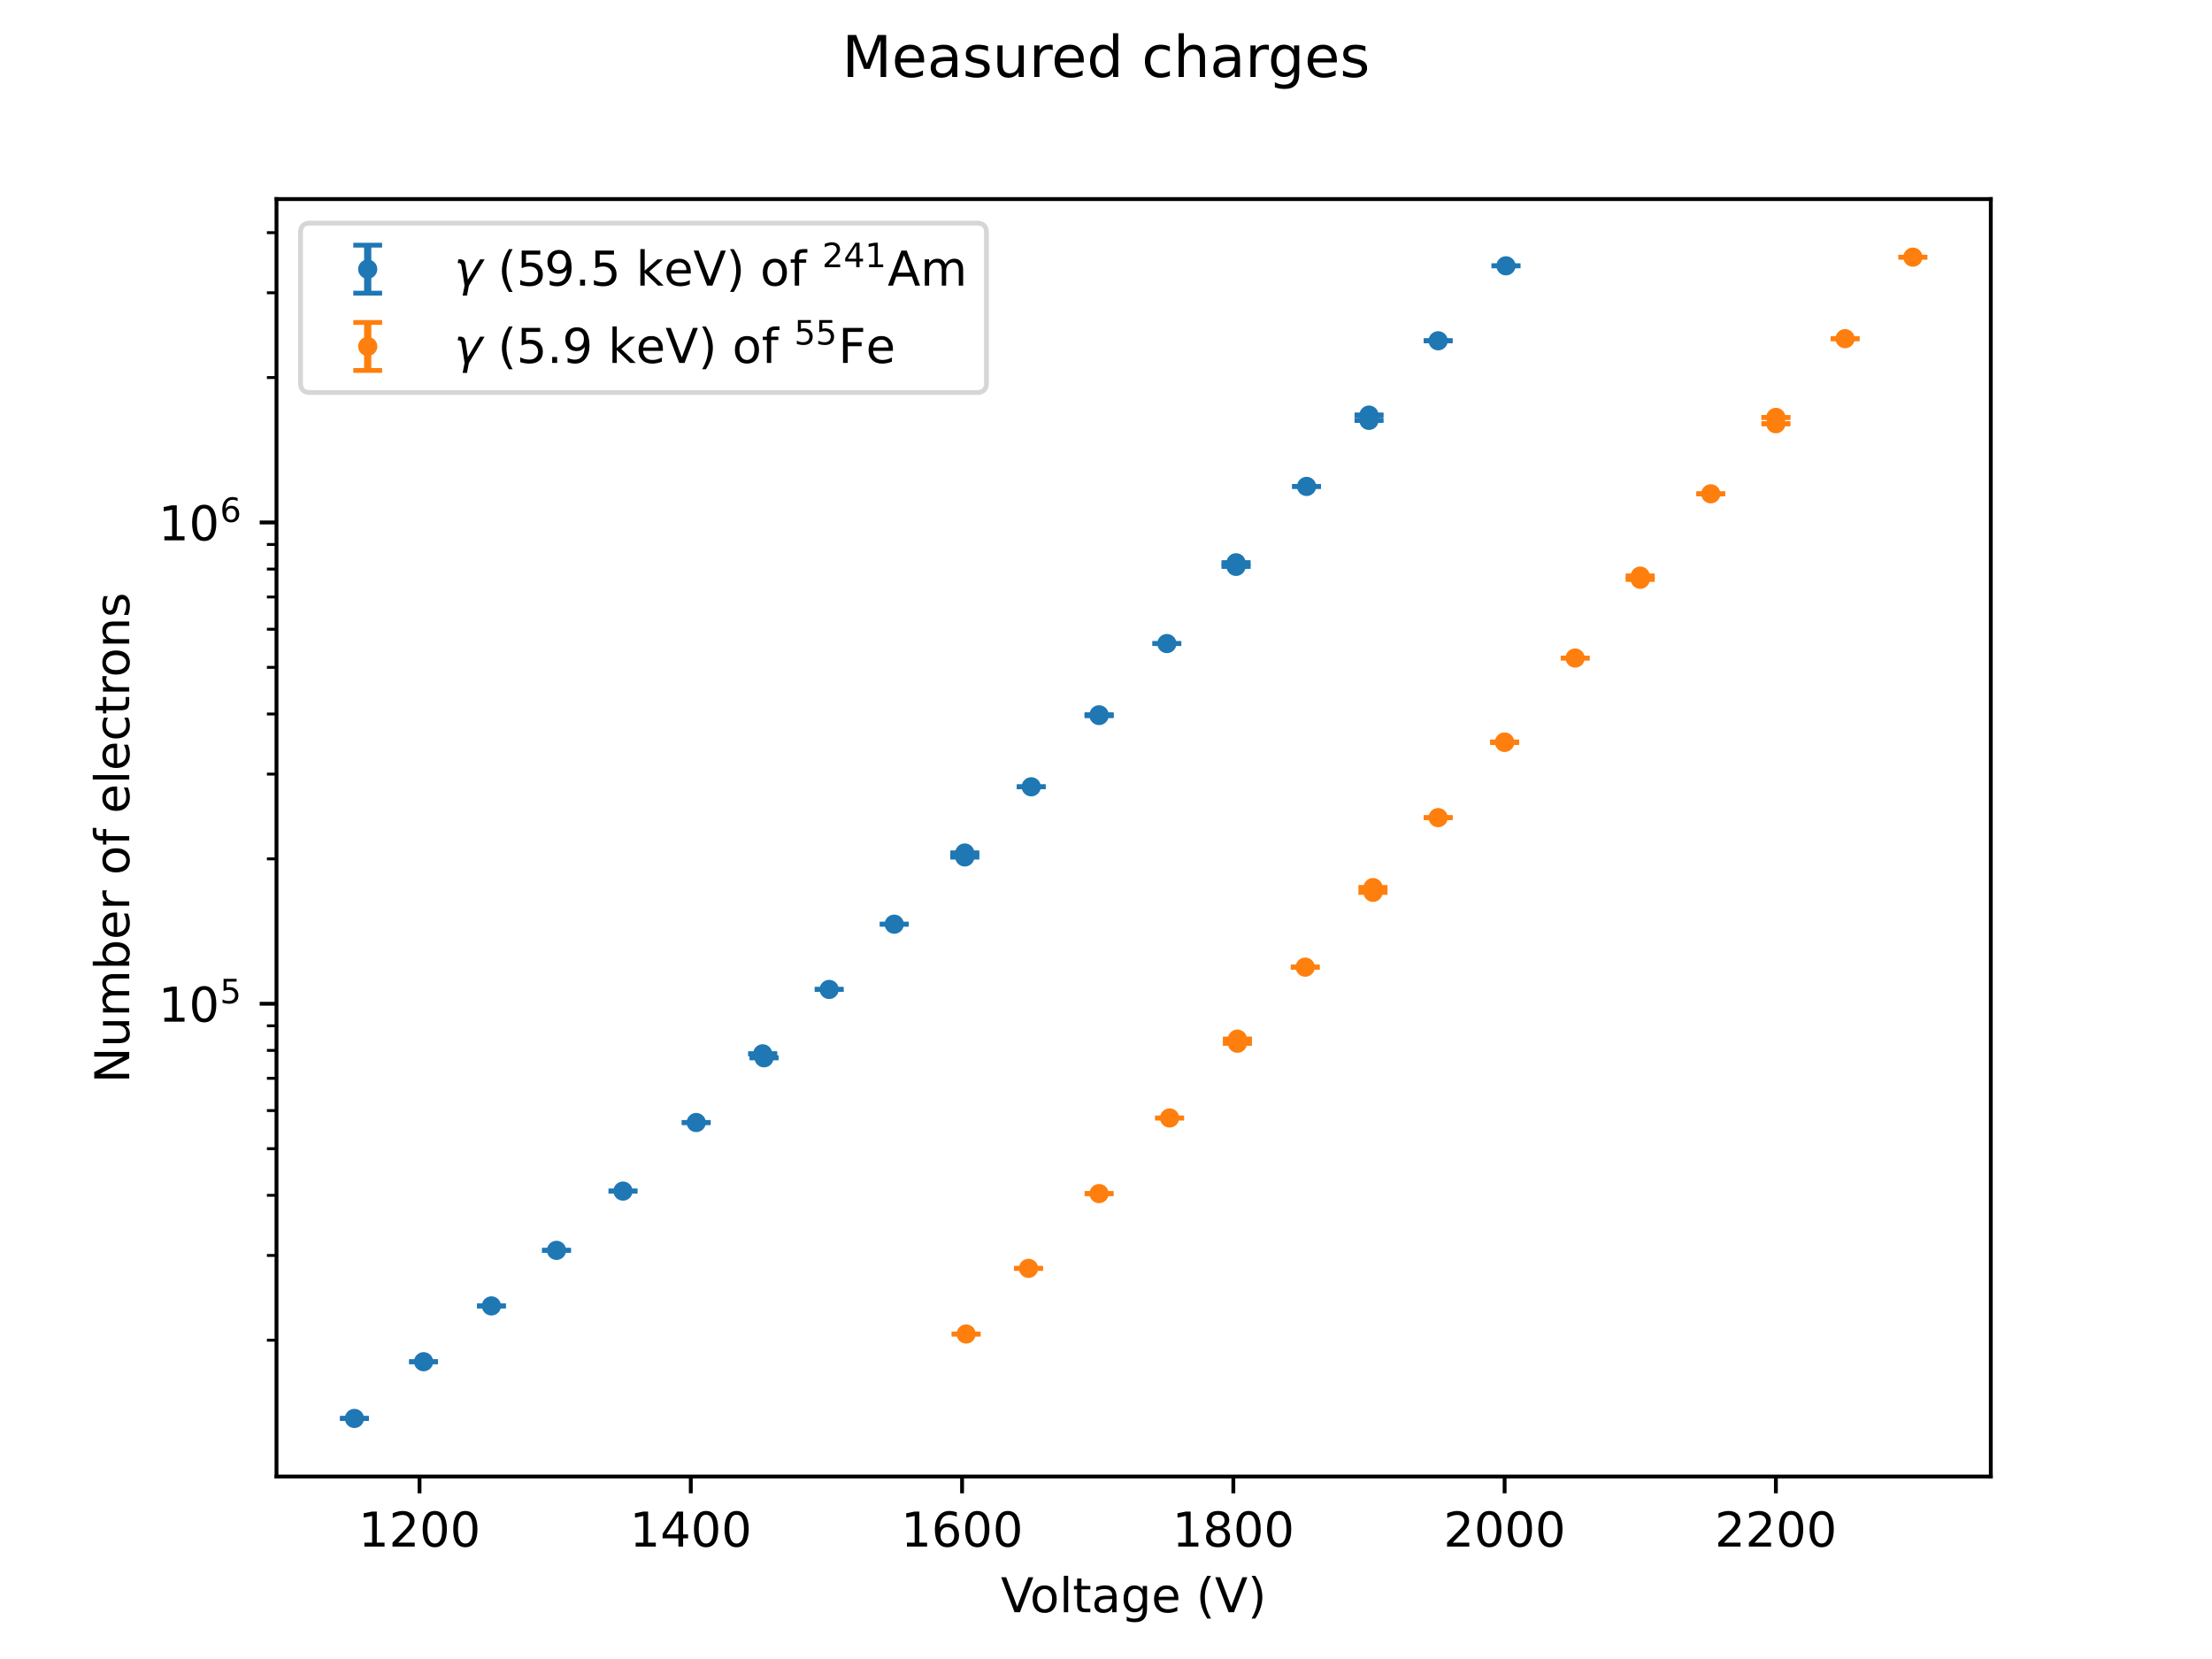<?xml version="1.0" encoding="utf-8" standalone="no"?>
<!DOCTYPE svg PUBLIC "-//W3C//DTD SVG 1.1//EN"
  "http://www.w3.org/Graphics/SVG/1.1/DTD/svg11.dtd">
<!-- Created with matplotlib (https://matplotlib.org/) -->
<svg height="345.6pt" version="1.1" viewBox="0 0 460.8 345.6" width="460.8pt" xmlns="http://www.w3.org/2000/svg" xmlns:xlink="http://www.w3.org/1999/xlink">
 <defs>
  <style type="text/css">*{stroke-linecap:butt;stroke-linejoin:round;}</style>
 </defs>
 <g id="figure_1">
  <g id="patch_1">
   <path d="M 0 345.6 
L 460.8 345.6 
L 460.8 0 
L 0 0 
z
" style="fill:#ffffff;"/>
  </g>
  <g id="axes_1">
   <g id="patch_2">
    <path d="M 57.6 307.584 
L 414.72 307.584 
L 414.72 41.472 
L 57.6 41.472 
z
" style="fill:#ffffff;"/>
   </g>
   <g id="matplotlib.axis_1">
    <g id="xtick_1">
     <g id="line2d_1">
      <defs>
       <path d="M 0 0 
L 0 3.5 
" id="mc8ca6d17d4" style="stroke:#000000;stroke-width:0.8;"/>
      </defs>
      <g>
       <use style="stroke:#000000;stroke-width:0.8;" x="87.395" xlink:href="#mc8ca6d17d4" y="307.584"/>
      </g>
     </g>
     <g id="text_1">
      <!-- 1200 -->
      <g transform="translate(74.67 322.182)scale(0.1 -0.1)">
       <defs>
        <path d="M 12.406 8.297 
L 28.516 8.297 
L 28.516 63.922 
L 10.984 60.406 
L 10.984 69.391 
L 28.422 72.906 
L 38.281 72.906 
L 38.281 8.297 
L 54.391 8.297 
L 54.391 0 
L 12.406 0 
z
" id="DejaVuSans-49"/>
        <path d="M 19.188 8.297 
L 53.609 8.297 
L 53.609 0 
L 7.328 0 
L 7.328 8.297 
Q 12.938 14.109 22.625 23.891 
Q 32.328 33.688 34.812 36.531 
Q 39.547 41.844 41.422 45.531 
Q 43.312 49.219 43.312 52.781 
Q 43.312 58.594 39.234 62.25 
Q 35.156 65.922 28.609 65.922 
Q 23.969 65.922 18.812 64.312 
Q 13.672 62.703 7.812 59.422 
L 7.812 69.391 
Q 13.766 71.781 18.938 73 
Q 24.125 74.219 28.422 74.219 
Q 39.75 74.219 46.484 68.547 
Q 53.219 62.891 53.219 53.422 
Q 53.219 48.922 51.531 44.891 
Q 49.859 40.875 45.406 35.406 
Q 44.188 33.984 37.641 27.219 
Q 31.109 20.453 19.188 8.297 
z
" id="DejaVuSans-50"/>
        <path d="M 31.781 66.406 
Q 24.172 66.406 20.328 58.906 
Q 16.5 51.422 16.5 36.375 
Q 16.5 21.391 20.328 13.891 
Q 24.172 6.391 31.781 6.391 
Q 39.453 6.391 43.281 13.891 
Q 47.125 21.391 47.125 36.375 
Q 47.125 51.422 43.281 58.906 
Q 39.453 66.406 31.781 66.406 
z
M 31.781 74.219 
Q 44.047 74.219 50.516 64.516 
Q 56.984 54.828 56.984 36.375 
Q 56.984 17.969 50.516 8.266 
Q 44.047 -1.422 31.781 -1.422 
Q 19.531 -1.422 13.062 8.266 
Q 6.594 17.969 6.594 36.375 
Q 6.594 54.828 13.062 64.516 
Q 19.531 74.219 31.781 74.219 
z
" id="DejaVuSans-48"/>
       </defs>
       <use xlink:href="#DejaVuSans-49"/>
       <use x="63.623" xlink:href="#DejaVuSans-50"/>
       <use x="127.246" xlink:href="#DejaVuSans-48"/>
       <use x="190.869" xlink:href="#DejaVuSans-48"/>
      </g>
     </g>
    </g>
    <g id="xtick_2">
     <g id="line2d_2">
      <g>
       <use style="stroke:#000000;stroke-width:0.8;" x="143.906" xlink:href="#mc8ca6d17d4" y="307.584"/>
      </g>
     </g>
     <g id="text_2">
      <!-- 1400 -->
      <g transform="translate(131.181 322.182)scale(0.1 -0.1)">
       <defs>
        <path d="M 37.797 64.312 
L 12.891 25.391 
L 37.797 25.391 
z
M 35.203 72.906 
L 47.609 72.906 
L 47.609 25.391 
L 58.016 25.391 
L 58.016 17.188 
L 47.609 17.188 
L 47.609 0 
L 37.797 0 
L 37.797 17.188 
L 4.891 17.188 
L 4.891 26.703 
z
" id="DejaVuSans-52"/>
       </defs>
       <use xlink:href="#DejaVuSans-49"/>
       <use x="63.623" xlink:href="#DejaVuSans-52"/>
       <use x="127.246" xlink:href="#DejaVuSans-48"/>
       <use x="190.869" xlink:href="#DejaVuSans-48"/>
      </g>
     </g>
    </g>
    <g id="xtick_3">
     <g id="line2d_3">
      <g>
       <use style="stroke:#000000;stroke-width:0.8;" x="200.417" xlink:href="#mc8ca6d17d4" y="307.584"/>
      </g>
     </g>
     <g id="text_3">
      <!-- 1600 -->
      <g transform="translate(187.692 322.182)scale(0.1 -0.1)">
       <defs>
        <path d="M 33.016 40.375 
Q 26.375 40.375 22.484 35.828 
Q 18.609 31.297 18.609 23.391 
Q 18.609 15.531 22.484 10.953 
Q 26.375 6.391 33.016 6.391 
Q 39.656 6.391 43.531 10.953 
Q 47.406 15.531 47.406 23.391 
Q 47.406 31.297 43.531 35.828 
Q 39.656 40.375 33.016 40.375 
z
M 52.594 71.297 
L 52.594 62.312 
Q 48.875 64.062 45.094 64.984 
Q 41.312 65.922 37.594 65.922 
Q 27.828 65.922 22.672 59.328 
Q 17.531 52.734 16.797 39.406 
Q 19.672 43.656 24.016 45.922 
Q 28.375 48.188 33.594 48.188 
Q 44.578 48.188 50.953 41.516 
Q 57.328 34.859 57.328 23.391 
Q 57.328 12.156 50.688 5.359 
Q 44.047 -1.422 33.016 -1.422 
Q 20.359 -1.422 13.672 8.266 
Q 6.984 17.969 6.984 36.375 
Q 6.984 53.656 15.188 63.938 
Q 23.391 74.219 37.203 74.219 
Q 40.922 74.219 44.703 73.484 
Q 48.484 72.75 52.594 71.297 
z
" id="DejaVuSans-54"/>
       </defs>
       <use xlink:href="#DejaVuSans-49"/>
       <use x="63.623" xlink:href="#DejaVuSans-54"/>
       <use x="127.246" xlink:href="#DejaVuSans-48"/>
       <use x="190.869" xlink:href="#DejaVuSans-48"/>
      </g>
     </g>
    </g>
    <g id="xtick_4">
     <g id="line2d_4">
      <g>
       <use style="stroke:#000000;stroke-width:0.8;" x="256.928" xlink:href="#mc8ca6d17d4" y="307.584"/>
      </g>
     </g>
     <g id="text_4">
      <!-- 1800 -->
      <g transform="translate(244.203 322.182)scale(0.1 -0.1)">
       <defs>
        <path d="M 31.781 34.625 
Q 24.75 34.625 20.719 30.859 
Q 16.703 27.094 16.703 20.516 
Q 16.703 13.922 20.719 10.156 
Q 24.75 6.391 31.781 6.391 
Q 38.812 6.391 42.859 10.172 
Q 46.922 13.969 46.922 20.516 
Q 46.922 27.094 42.891 30.859 
Q 38.875 34.625 31.781 34.625 
z
M 21.922 38.812 
Q 15.578 40.375 12.031 44.719 
Q 8.5 49.078 8.5 55.328 
Q 8.5 64.062 14.719 69.141 
Q 20.953 74.219 31.781 74.219 
Q 42.672 74.219 48.875 69.141 
Q 55.078 64.062 55.078 55.328 
Q 55.078 49.078 51.531 44.719 
Q 48 40.375 41.703 38.812 
Q 48.828 37.156 52.797 32.312 
Q 56.781 27.484 56.781 20.516 
Q 56.781 9.906 50.312 4.234 
Q 43.844 -1.422 31.781 -1.422 
Q 19.734 -1.422 13.25 4.234 
Q 6.781 9.906 6.781 20.516 
Q 6.781 27.484 10.781 32.312 
Q 14.797 37.156 21.922 38.812 
z
M 18.312 54.391 
Q 18.312 48.734 21.844 45.562 
Q 25.391 42.391 31.781 42.391 
Q 38.141 42.391 41.719 45.562 
Q 45.312 48.734 45.312 54.391 
Q 45.312 60.062 41.719 63.234 
Q 38.141 66.406 31.781 66.406 
Q 25.391 66.406 21.844 63.234 
Q 18.312 60.062 18.312 54.391 
z
" id="DejaVuSans-56"/>
       </defs>
       <use xlink:href="#DejaVuSans-49"/>
       <use x="63.623" xlink:href="#DejaVuSans-56"/>
       <use x="127.246" xlink:href="#DejaVuSans-48"/>
       <use x="190.869" xlink:href="#DejaVuSans-48"/>
      </g>
     </g>
    </g>
    <g id="xtick_5">
     <g id="line2d_5">
      <g>
       <use style="stroke:#000000;stroke-width:0.8;" x="313.439" xlink:href="#mc8ca6d17d4" y="307.584"/>
      </g>
     </g>
     <g id="text_5">
      <!-- 2000 -->
      <g transform="translate(300.714 322.182)scale(0.1 -0.1)">
       <use xlink:href="#DejaVuSans-50"/>
       <use x="63.623" xlink:href="#DejaVuSans-48"/>
       <use x="127.246" xlink:href="#DejaVuSans-48"/>
       <use x="190.869" xlink:href="#DejaVuSans-48"/>
      </g>
     </g>
    </g>
    <g id="xtick_6">
     <g id="line2d_6">
      <g>
       <use style="stroke:#000000;stroke-width:0.8;" x="369.949" xlink:href="#mc8ca6d17d4" y="307.584"/>
      </g>
     </g>
     <g id="text_6">
      <!-- 2200 -->
      <g transform="translate(357.224 322.182)scale(0.1 -0.1)">
       <use xlink:href="#DejaVuSans-50"/>
       <use x="63.623" xlink:href="#DejaVuSans-50"/>
       <use x="127.246" xlink:href="#DejaVuSans-48"/>
       <use x="190.869" xlink:href="#DejaVuSans-48"/>
      </g>
     </g>
    </g>
    <g id="text_7">
     <!-- Voltage (V) -->
     <g transform="translate(208.493 335.861)scale(0.1 -0.1)">
      <defs>
       <path d="M 28.609 0 
L 0.781 72.906 
L 11.078 72.906 
L 34.188 11.531 
L 57.328 72.906 
L 67.578 72.906 
L 39.797 0 
z
" id="DejaVuSans-86"/>
       <path d="M 30.609 48.391 
Q 23.391 48.391 19.188 42.75 
Q 14.984 37.109 14.984 27.297 
Q 14.984 17.484 19.156 11.844 
Q 23.344 6.203 30.609 6.203 
Q 37.797 6.203 41.984 11.859 
Q 46.188 17.531 46.188 27.297 
Q 46.188 37.016 41.984 42.703 
Q 37.797 48.391 30.609 48.391 
z
M 30.609 56 
Q 42.328 56 49.016 48.375 
Q 55.719 40.766 55.719 27.297 
Q 55.719 13.875 49.016 6.219 
Q 42.328 -1.422 30.609 -1.422 
Q 18.844 -1.422 12.172 6.219 
Q 5.516 13.875 5.516 27.297 
Q 5.516 40.766 12.172 48.375 
Q 18.844 56 30.609 56 
z
" id="DejaVuSans-111"/>
       <path d="M 9.422 75.984 
L 18.406 75.984 
L 18.406 0 
L 9.422 0 
z
" id="DejaVuSans-108"/>
       <path d="M 18.312 70.219 
L 18.312 54.688 
L 36.812 54.688 
L 36.812 47.703 
L 18.312 47.703 
L 18.312 18.016 
Q 18.312 11.328 20.141 9.422 
Q 21.969 7.516 27.594 7.516 
L 36.812 7.516 
L 36.812 0 
L 27.594 0 
Q 17.188 0 13.234 3.875 
Q 9.281 7.766 9.281 18.016 
L 9.281 47.703 
L 2.688 47.703 
L 2.688 54.688 
L 9.281 54.688 
L 9.281 70.219 
z
" id="DejaVuSans-116"/>
       <path d="M 34.281 27.484 
Q 23.391 27.484 19.188 25 
Q 14.984 22.516 14.984 16.5 
Q 14.984 11.719 18.141 8.906 
Q 21.297 6.109 26.703 6.109 
Q 34.188 6.109 38.703 11.406 
Q 43.219 16.703 43.219 25.484 
L 43.219 27.484 
z
M 52.203 31.203 
L 52.203 0 
L 43.219 0 
L 43.219 8.297 
Q 40.141 3.328 35.547 0.953 
Q 30.953 -1.422 24.312 -1.422 
Q 15.922 -1.422 10.953 3.297 
Q 6 8.016 6 15.922 
Q 6 25.141 12.172 29.828 
Q 18.359 34.516 30.609 34.516 
L 43.219 34.516 
L 43.219 35.406 
Q 43.219 41.609 39.141 45 
Q 35.062 48.391 27.688 48.391 
Q 23 48.391 18.547 47.266 
Q 14.109 46.141 10.016 43.891 
L 10.016 52.203 
Q 14.938 54.109 19.578 55.047 
Q 24.219 56 28.609 56 
Q 40.484 56 46.344 49.844 
Q 52.203 43.703 52.203 31.203 
z
" id="DejaVuSans-97"/>
       <path d="M 45.406 27.984 
Q 45.406 37.75 41.375 43.109 
Q 37.359 48.484 30.078 48.484 
Q 22.859 48.484 18.828 43.109 
Q 14.797 37.75 14.797 27.984 
Q 14.797 18.266 18.828 12.891 
Q 22.859 7.516 30.078 7.516 
Q 37.359 7.516 41.375 12.891 
Q 45.406 18.266 45.406 27.984 
z
M 54.391 6.781 
Q 54.391 -7.172 48.188 -13.984 
Q 42 -20.797 29.203 -20.797 
Q 24.469 -20.797 20.266 -20.094 
Q 16.062 -19.391 12.109 -17.922 
L 12.109 -9.188 
Q 16.062 -11.328 19.922 -12.344 
Q 23.781 -13.375 27.781 -13.375 
Q 36.625 -13.375 41.016 -8.766 
Q 45.406 -4.156 45.406 5.172 
L 45.406 9.625 
Q 42.625 4.781 38.281 2.391 
Q 33.938 0 27.875 0 
Q 17.828 0 11.672 7.656 
Q 5.516 15.328 5.516 27.984 
Q 5.516 40.672 11.672 48.328 
Q 17.828 56 27.875 56 
Q 33.938 56 38.281 53.609 
Q 42.625 51.219 45.406 46.391 
L 45.406 54.688 
L 54.391 54.688 
z
" id="DejaVuSans-103"/>
       <path d="M 56.203 29.594 
L 56.203 25.203 
L 14.891 25.203 
Q 15.484 15.922 20.484 11.062 
Q 25.484 6.203 34.422 6.203 
Q 39.594 6.203 44.453 7.469 
Q 49.312 8.734 54.109 11.281 
L 54.109 2.781 
Q 49.266 0.734 44.188 -0.344 
Q 39.109 -1.422 33.891 -1.422 
Q 20.797 -1.422 13.156 6.188 
Q 5.516 13.812 5.516 26.812 
Q 5.516 40.234 12.766 48.109 
Q 20.016 56 32.328 56 
Q 43.359 56 49.781 48.891 
Q 56.203 41.797 56.203 29.594 
z
M 47.219 32.234 
Q 47.125 39.594 43.094 43.984 
Q 39.062 48.391 32.422 48.391 
Q 24.906 48.391 20.391 44.141 
Q 15.875 39.891 15.188 32.172 
z
" id="DejaVuSans-101"/>
       <path id="DejaVuSans-32"/>
       <path d="M 31 75.875 
Q 24.469 64.656 21.281 53.656 
Q 18.109 42.672 18.109 31.391 
Q 18.109 20.125 21.312 9.062 
Q 24.516 -2 31 -13.188 
L 23.188 -13.188 
Q 15.875 -1.703 12.234 9.375 
Q 8.594 20.453 8.594 31.391 
Q 8.594 42.281 12.203 53.312 
Q 15.828 64.359 23.188 75.875 
z
" id="DejaVuSans-40"/>
       <path d="M 8.016 75.875 
L 15.828 75.875 
Q 23.141 64.359 26.781 53.312 
Q 30.422 42.281 30.422 31.391 
Q 30.422 20.453 26.781 9.375 
Q 23.141 -1.703 15.828 -13.188 
L 8.016 -13.188 
Q 14.5 -2 17.703 9.062 
Q 20.906 20.125 20.906 31.391 
Q 20.906 42.672 17.703 53.656 
Q 14.5 64.656 8.016 75.875 
z
" id="DejaVuSans-41"/>
      </defs>
      <use xlink:href="#DejaVuSans-86"/>
      <use x="60.658" xlink:href="#DejaVuSans-111"/>
      <use x="121.84" xlink:href="#DejaVuSans-108"/>
      <use x="149.623" xlink:href="#DejaVuSans-116"/>
      <use x="188.832" xlink:href="#DejaVuSans-97"/>
      <use x="250.111" xlink:href="#DejaVuSans-103"/>
      <use x="313.588" xlink:href="#DejaVuSans-101"/>
      <use x="375.111" xlink:href="#DejaVuSans-32"/>
      <use x="406.898" xlink:href="#DejaVuSans-40"/>
      <use x="445.912" xlink:href="#DejaVuSans-86"/>
      <use x="514.32" xlink:href="#DejaVuSans-41"/>
     </g>
    </g>
   </g>
   <g id="matplotlib.axis_2">
    <g id="ytick_1">
     <g id="line2d_7">
      <defs>
       <path d="M 0 0 
L -3.5 0 
" id="me0fcbf5cbf" style="stroke:#000000;stroke-width:0.8;"/>
      </defs>
      <g>
       <use style="stroke:#000000;stroke-width:0.8;" x="57.6" xlink:href="#me0fcbf5cbf" y="209.103"/>
      </g>
     </g>
     <g id="text_8">
      <!-- $\mathdefault{10^{5}}$ -->
      <g transform="translate(33 212.902)scale(0.1 -0.1)">
       <defs>
        <path d="M 10.797 72.906 
L 49.516 72.906 
L 49.516 64.594 
L 19.828 64.594 
L 19.828 46.734 
Q 21.969 47.469 24.109 47.828 
Q 26.266 48.188 28.422 48.188 
Q 40.625 48.188 47.75 41.5 
Q 54.891 34.812 54.891 23.391 
Q 54.891 11.625 47.562 5.094 
Q 40.234 -1.422 26.906 -1.422 
Q 22.312 -1.422 17.547 -0.641 
Q 12.797 0.141 7.719 1.703 
L 7.719 11.625 
Q 12.109 9.234 16.797 8.062 
Q 21.484 6.891 26.703 6.891 
Q 35.156 6.891 40.078 11.328 
Q 45.016 15.766 45.016 23.391 
Q 45.016 31 40.078 35.438 
Q 35.156 39.891 26.703 39.891 
Q 22.75 39.891 18.812 39.016 
Q 14.891 38.141 10.797 36.281 
z
" id="DejaVuSans-53"/>
       </defs>
       <use transform="translate(0 0.684)" xlink:href="#DejaVuSans-49"/>
       <use transform="translate(63.623 0.684)" xlink:href="#DejaVuSans-48"/>
       <use transform="translate(128.203 38.966)scale(0.7)" xlink:href="#DejaVuSans-53"/>
      </g>
     </g>
    </g>
    <g id="ytick_2">
     <g id="line2d_8">
      <g>
       <use style="stroke:#000000;stroke-width:0.8;" x="57.6" xlink:href="#me0fcbf5cbf" y="108.835"/>
      </g>
     </g>
     <g id="text_9">
      <!-- $\mathdefault{10^{6}}$ -->
      <g transform="translate(33 112.634)scale(0.1 -0.1)">
       <use transform="translate(0 0.766)" xlink:href="#DejaVuSans-49"/>
       <use transform="translate(63.623 0.766)" xlink:href="#DejaVuSans-48"/>
       <use transform="translate(128.203 39.047)scale(0.7)" xlink:href="#DejaVuSans-54"/>
      </g>
     </g>
    </g>
    <g id="ytick_3">
     <g id="line2d_9">
      <defs>
       <path d="M 0 0 
L -2 0 
" id="md3fd6912e1" style="stroke:#000000;stroke-width:0.6;"/>
      </defs>
      <g>
       <use style="stroke:#000000;stroke-width:0.6;" x="57.6" xlink:href="#md3fd6912e1" y="279.188"/>
      </g>
     </g>
    </g>
    <g id="ytick_4">
     <g id="line2d_10">
      <g>
       <use style="stroke:#000000;stroke-width:0.6;" x="57.6" xlink:href="#md3fd6912e1" y="261.531"/>
      </g>
     </g>
    </g>
    <g id="ytick_5">
     <g id="line2d_11">
      <g>
       <use style="stroke:#000000;stroke-width:0.6;" x="57.6" xlink:href="#md3fd6912e1" y="249.004"/>
      </g>
     </g>
    </g>
    <g id="ytick_6">
     <g id="line2d_12">
      <g>
       <use style="stroke:#000000;stroke-width:0.6;" x="57.6" xlink:href="#md3fd6912e1" y="239.287"/>
      </g>
     </g>
    </g>
    <g id="ytick_7">
     <g id="line2d_13">
      <g>
       <use style="stroke:#000000;stroke-width:0.6;" x="57.6" xlink:href="#md3fd6912e1" y="231.348"/>
      </g>
     </g>
    </g>
    <g id="ytick_8">
     <g id="line2d_14">
      <g>
       <use style="stroke:#000000;stroke-width:0.6;" x="57.6" xlink:href="#md3fd6912e1" y="224.635"/>
      </g>
     </g>
    </g>
    <g id="ytick_9">
     <g id="line2d_15">
      <g>
       <use style="stroke:#000000;stroke-width:0.6;" x="57.6" xlink:href="#md3fd6912e1" y="218.82"/>
      </g>
     </g>
    </g>
    <g id="ytick_10">
     <g id="line2d_16">
      <g>
       <use style="stroke:#000000;stroke-width:0.6;" x="57.6" xlink:href="#md3fd6912e1" y="213.691"/>
      </g>
     </g>
    </g>
    <g id="ytick_11">
     <g id="line2d_17">
      <g>
       <use style="stroke:#000000;stroke-width:0.6;" x="57.6" xlink:href="#md3fd6912e1" y="178.92"/>
      </g>
     </g>
    </g>
    <g id="ytick_12">
     <g id="line2d_18">
      <g>
       <use style="stroke:#000000;stroke-width:0.6;" x="57.6" xlink:href="#md3fd6912e1" y="161.263"/>
      </g>
     </g>
    </g>
    <g id="ytick_13">
     <g id="line2d_19">
      <g>
       <use style="stroke:#000000;stroke-width:0.6;" x="57.6" xlink:href="#md3fd6912e1" y="148.736"/>
      </g>
     </g>
    </g>
    <g id="ytick_14">
     <g id="line2d_20">
      <g>
       <use style="stroke:#000000;stroke-width:0.6;" x="57.6" xlink:href="#md3fd6912e1" y="139.019"/>
      </g>
     </g>
    </g>
    <g id="ytick_15">
     <g id="line2d_21">
      <g>
       <use style="stroke:#000000;stroke-width:0.6;" x="57.6" xlink:href="#md3fd6912e1" y="131.08"/>
      </g>
     </g>
    </g>
    <g id="ytick_16">
     <g id="line2d_22">
      <g>
       <use style="stroke:#000000;stroke-width:0.6;" x="57.6" xlink:href="#md3fd6912e1" y="124.367"/>
      </g>
     </g>
    </g>
    <g id="ytick_17">
     <g id="line2d_23">
      <g>
       <use style="stroke:#000000;stroke-width:0.6;" x="57.6" xlink:href="#md3fd6912e1" y="118.552"/>
      </g>
     </g>
    </g>
    <g id="ytick_18">
     <g id="line2d_24">
      <g>
       <use style="stroke:#000000;stroke-width:0.6;" x="57.6" xlink:href="#md3fd6912e1" y="113.423"/>
      </g>
     </g>
    </g>
    <g id="ytick_19">
     <g id="line2d_25">
      <g>
       <use style="stroke:#000000;stroke-width:0.6;" x="57.6" xlink:href="#md3fd6912e1" y="78.652"/>
      </g>
     </g>
    </g>
    <g id="ytick_20">
     <g id="line2d_26">
      <g>
       <use style="stroke:#000000;stroke-width:0.6;" x="57.6" xlink:href="#md3fd6912e1" y="60.995"/>
      </g>
     </g>
    </g>
    <g id="ytick_21">
     <g id="line2d_27">
      <g>
       <use style="stroke:#000000;stroke-width:0.6;" x="57.6" xlink:href="#md3fd6912e1" y="48.468"/>
      </g>
     </g>
    </g>
    <g id="text_10">
     <!-- Number of electrons -->
     <g transform="translate(26.92 225.639)rotate(-90)scale(0.1 -0.1)">
      <defs>
       <path d="M 9.812 72.906 
L 23.094 72.906 
L 55.422 11.922 
L 55.422 72.906 
L 64.984 72.906 
L 64.984 0 
L 51.703 0 
L 19.391 60.984 
L 19.391 0 
L 9.812 0 
z
" id="DejaVuSans-78"/>
       <path d="M 8.5 21.578 
L 8.5 54.688 
L 17.484 54.688 
L 17.484 21.922 
Q 17.484 14.156 20.5 10.266 
Q 23.531 6.391 29.594 6.391 
Q 36.859 6.391 41.078 11.031 
Q 45.312 15.672 45.312 23.688 
L 45.312 54.688 
L 54.297 54.688 
L 54.297 0 
L 45.312 0 
L 45.312 8.406 
Q 42.047 3.422 37.719 1 
Q 33.406 -1.422 27.688 -1.422 
Q 18.266 -1.422 13.375 4.438 
Q 8.5 10.297 8.5 21.578 
z
M 31.109 56 
z
" id="DejaVuSans-117"/>
       <path d="M 52 44.188 
Q 55.375 50.25 60.062 53.125 
Q 64.75 56 71.094 56 
Q 79.641 56 84.281 50.016 
Q 88.922 44.047 88.922 33.016 
L 88.922 0 
L 79.891 0 
L 79.891 32.719 
Q 79.891 40.578 77.094 44.375 
Q 74.312 48.188 68.609 48.188 
Q 61.625 48.188 57.562 43.547 
Q 53.516 38.922 53.516 30.906 
L 53.516 0 
L 44.484 0 
L 44.484 32.719 
Q 44.484 40.625 41.703 44.406 
Q 38.922 48.188 33.109 48.188 
Q 26.219 48.188 22.156 43.531 
Q 18.109 38.875 18.109 30.906 
L 18.109 0 
L 9.078 0 
L 9.078 54.688 
L 18.109 54.688 
L 18.109 46.188 
Q 21.188 51.219 25.484 53.609 
Q 29.781 56 35.688 56 
Q 41.656 56 45.828 52.969 
Q 50 49.953 52 44.188 
z
" id="DejaVuSans-109"/>
       <path d="M 48.688 27.297 
Q 48.688 37.203 44.609 42.844 
Q 40.531 48.484 33.406 48.484 
Q 26.266 48.484 22.188 42.844 
Q 18.109 37.203 18.109 27.297 
Q 18.109 17.391 22.188 11.75 
Q 26.266 6.109 33.406 6.109 
Q 40.531 6.109 44.609 11.75 
Q 48.688 17.391 48.688 27.297 
z
M 18.109 46.391 
Q 20.953 51.266 25.266 53.625 
Q 29.594 56 35.594 56 
Q 45.562 56 51.781 48.094 
Q 58.016 40.188 58.016 27.297 
Q 58.016 14.406 51.781 6.484 
Q 45.562 -1.422 35.594 -1.422 
Q 29.594 -1.422 25.266 0.953 
Q 20.953 3.328 18.109 8.203 
L 18.109 0 
L 9.078 0 
L 9.078 75.984 
L 18.109 75.984 
z
" id="DejaVuSans-98"/>
       <path d="M 41.109 46.297 
Q 39.594 47.172 37.812 47.578 
Q 36.031 48 33.891 48 
Q 26.266 48 22.188 43.047 
Q 18.109 38.094 18.109 28.812 
L 18.109 0 
L 9.078 0 
L 9.078 54.688 
L 18.109 54.688 
L 18.109 46.188 
Q 20.953 51.172 25.484 53.578 
Q 30.031 56 36.531 56 
Q 37.453 56 38.578 55.875 
Q 39.703 55.766 41.062 55.516 
z
" id="DejaVuSans-114"/>
       <path d="M 37.109 75.984 
L 37.109 68.5 
L 28.516 68.5 
Q 23.688 68.5 21.797 66.547 
Q 19.922 64.594 19.922 59.516 
L 19.922 54.688 
L 34.719 54.688 
L 34.719 47.703 
L 19.922 47.703 
L 19.922 0 
L 10.891 0 
L 10.891 47.703 
L 2.297 47.703 
L 2.297 54.688 
L 10.891 54.688 
L 10.891 58.5 
Q 10.891 67.625 15.141 71.797 
Q 19.391 75.984 28.609 75.984 
z
" id="DejaVuSans-102"/>
       <path d="M 48.781 52.594 
L 48.781 44.188 
Q 44.969 46.297 41.141 47.344 
Q 37.312 48.391 33.406 48.391 
Q 24.656 48.391 19.812 42.844 
Q 14.984 37.312 14.984 27.297 
Q 14.984 17.281 19.812 11.734 
Q 24.656 6.203 33.406 6.203 
Q 37.312 6.203 41.141 7.25 
Q 44.969 8.297 48.781 10.406 
L 48.781 2.094 
Q 45.016 0.344 40.984 -0.531 
Q 36.969 -1.422 32.422 -1.422 
Q 20.062 -1.422 12.781 6.344 
Q 5.516 14.109 5.516 27.297 
Q 5.516 40.672 12.859 48.328 
Q 20.219 56 33.016 56 
Q 37.156 56 41.109 55.141 
Q 45.062 54.297 48.781 52.594 
z
" id="DejaVuSans-99"/>
       <path d="M 54.891 33.016 
L 54.891 0 
L 45.906 0 
L 45.906 32.719 
Q 45.906 40.484 42.875 44.328 
Q 39.844 48.188 33.797 48.188 
Q 26.516 48.188 22.312 43.547 
Q 18.109 38.922 18.109 30.906 
L 18.109 0 
L 9.078 0 
L 9.078 54.688 
L 18.109 54.688 
L 18.109 46.188 
Q 21.344 51.125 25.703 53.562 
Q 30.078 56 35.797 56 
Q 45.219 56 50.047 50.172 
Q 54.891 44.344 54.891 33.016 
z
" id="DejaVuSans-110"/>
       <path d="M 44.281 53.078 
L 44.281 44.578 
Q 40.484 46.531 36.375 47.5 
Q 32.281 48.484 27.875 48.484 
Q 21.188 48.484 17.844 46.438 
Q 14.5 44.391 14.5 40.281 
Q 14.5 37.156 16.891 35.375 
Q 19.281 33.594 26.516 31.984 
L 29.594 31.297 
Q 39.156 29.25 43.188 25.516 
Q 47.219 21.781 47.219 15.094 
Q 47.219 7.469 41.188 3.016 
Q 35.156 -1.422 24.609 -1.422 
Q 20.219 -1.422 15.453 -0.562 
Q 10.688 0.297 5.422 2 
L 5.422 11.281 
Q 10.406 8.688 15.234 7.391 
Q 20.062 6.109 24.812 6.109 
Q 31.156 6.109 34.562 8.281 
Q 37.984 10.453 37.984 14.406 
Q 37.984 18.062 35.516 20.016 
Q 33.062 21.969 24.703 23.781 
L 21.578 24.516 
Q 13.234 26.266 9.516 29.906 
Q 5.812 33.547 5.812 39.891 
Q 5.812 47.609 11.281 51.797 
Q 16.75 56 26.812 56 
Q 31.781 56 36.172 55.266 
Q 40.578 54.547 44.281 53.078 
z
" id="DejaVuSans-115"/>
      </defs>
      <use xlink:href="#DejaVuSans-78"/>
      <use x="74.805" xlink:href="#DejaVuSans-117"/>
      <use x="138.184" xlink:href="#DejaVuSans-109"/>
      <use x="235.596" xlink:href="#DejaVuSans-98"/>
      <use x="299.072" xlink:href="#DejaVuSans-101"/>
      <use x="360.596" xlink:href="#DejaVuSans-114"/>
      <use x="401.709" xlink:href="#DejaVuSans-32"/>
      <use x="433.496" xlink:href="#DejaVuSans-111"/>
      <use x="494.678" xlink:href="#DejaVuSans-102"/>
      <use x="529.883" xlink:href="#DejaVuSans-32"/>
      <use x="561.67" xlink:href="#DejaVuSans-101"/>
      <use x="623.193" xlink:href="#DejaVuSans-108"/>
      <use x="650.977" xlink:href="#DejaVuSans-101"/>
      <use x="712.5" xlink:href="#DejaVuSans-99"/>
      <use x="767.48" xlink:href="#DejaVuSans-116"/>
      <use x="806.689" xlink:href="#DejaVuSans-114"/>
      <use x="845.553" xlink:href="#DejaVuSans-111"/>
      <use x="906.734" xlink:href="#DejaVuSans-110"/>
      <use x="970.113" xlink:href="#DejaVuSans-115"/>
     </g>
    </g>
   </g>
   <g id="LineCollection_1">
    <path clip-path="url(#p690b4dcedd)" d="M 73.833 295.488 
L 73.833 295.488 
" style="fill:none;stroke:#1f77b4;stroke-width:1.5;"/>
    <path clip-path="url(#p690b4dcedd)" d="M 88.243 283.671 
L 88.243 283.671 
" style="fill:none;stroke:#1f77b4;stroke-width:1.5;"/>
    <path clip-path="url(#p690b4dcedd)" d="M 102.371 272.046 
L 102.371 272.046 
" style="fill:none;stroke:#1f77b4;stroke-width:1.5;"/>
    <path clip-path="url(#p690b4dcedd)" d="M 115.933 260.473 
L 115.933 260.473 
" style="fill:none;stroke:#1f77b4;stroke-width:1.5;"/>
    <path clip-path="url(#p690b4dcedd)" d="M 129.778 248.125 
L 129.778 248.125 
" style="fill:none;stroke:#1f77b4;stroke-width:1.5;"/>
    <path clip-path="url(#p690b4dcedd)" d="M 145.036 233.842 
L 145.036 233.842 
" style="fill:none;stroke:#1f77b4;stroke-width:1.5;"/>
    <path clip-path="url(#p690b4dcedd)" d="M 159.164 220.354 
L 159.164 220.354 
" style="fill:none;stroke:#1f77b4;stroke-width:1.5;"/>
    <path clip-path="url(#p690b4dcedd)" d="M 158.881 219.533 
L 158.881 219.533 
" style="fill:none;stroke:#1f77b4;stroke-width:1.5;"/>
    <path clip-path="url(#p690b4dcedd)" d="M 172.727 206.119 
L 172.727 206.119 
" style="fill:none;stroke:#1f77b4;stroke-width:1.5;"/>
    <path clip-path="url(#p690b4dcedd)" d="M 186.289 192.526 
L 186.289 192.526 
" style="fill:none;stroke:#1f77b4;stroke-width:1.5;"/>
    <path clip-path="url(#p690b4dcedd)" d="M 200.982 177.699 
L 200.982 177.699 
" style="fill:none;stroke:#1f77b4;stroke-width:1.5;"/>
    <path clip-path="url(#p690b4dcedd)" d="M 200.982 178.518 
L 200.982 178.518 
" style="fill:none;stroke:#1f77b4;stroke-width:1.5;"/>
    <path clip-path="url(#p690b4dcedd)" d="M 214.827 163.904 
L 214.827 163.904 
" style="fill:none;stroke:#1f77b4;stroke-width:1.5;"/>
    <path clip-path="url(#p690b4dcedd)" d="M 228.955 148.914 
L 228.955 148.914 
" style="fill:none;stroke:#1f77b4;stroke-width:1.5;"/>
    <path clip-path="url(#p690b4dcedd)" d="M 228.955 149.052 
L 228.955 149.052 
" style="fill:none;stroke:#1f77b4;stroke-width:1.5;"/>
    <path clip-path="url(#p690b4dcedd)" d="M 243.083 134.067 
L 243.083 134.067 
" style="fill:none;stroke:#1f77b4;stroke-width:1.5;"/>
    <path clip-path="url(#p690b4dcedd)" d="M 257.493 117.986 
L 257.493 117.986 
" style="fill:none;stroke:#1f77b4;stroke-width:1.5;"/>
    <path clip-path="url(#p690b4dcedd)" d="M 257.493 117.238 
L 257.493 117.238 
" style="fill:none;stroke:#1f77b4;stroke-width:1.5;"/>
    <path clip-path="url(#p690b4dcedd)" d="M 272.186 101.33 
L 272.186 101.33 
" style="fill:none;stroke:#1f77b4;stroke-width:1.5;"/>
    <path clip-path="url(#p690b4dcedd)" d="M 285.183 86.476 
L 285.183 86.476 
" style="fill:none;stroke:#1f77b4;stroke-width:1.5;"/>
    <path clip-path="url(#p690b4dcedd)" d="M 285.183 87.574 
L 285.183 87.574 
" style="fill:none;stroke:#1f77b4;stroke-width:1.5;"/>
    <path clip-path="url(#p690b4dcedd)" d="M 299.593 70.989 
L 299.593 70.989 
" style="fill:none;stroke:#1f77b4;stroke-width:1.5;"/>
    <path clip-path="url(#p690b4dcedd)" d="M 313.721 55.376 
L 313.721 55.376 
" style="fill:none;stroke:#1f77b4;stroke-width:1.5;"/>
   </g>
   <g id="LineCollection_2">
    <path clip-path="url(#p690b4dcedd)" d="M 201.265 277.897 
L 201.265 277.897 
" style="fill:none;stroke:#ff7f0e;stroke-width:1.5;"/>
    <path clip-path="url(#p690b4dcedd)" d="M 214.262 264.224 
L 214.262 264.224 
" style="fill:none;stroke:#ff7f0e;stroke-width:1.5;"/>
    <path clip-path="url(#p690b4dcedd)" d="M 228.955 248.646 
L 228.955 248.646 
" style="fill:none;stroke:#ff7f0e;stroke-width:1.5;"/>
    <path clip-path="url(#p690b4dcedd)" d="M 243.648 232.897 
L 243.648 232.897 
" style="fill:none;stroke:#ff7f0e;stroke-width:1.5;"/>
    <path clip-path="url(#p690b4dcedd)" d="M 257.775 217.326 
L 257.775 217.326 
" style="fill:none;stroke:#ff7f0e;stroke-width:1.5;"/>
    <path clip-path="url(#p690b4dcedd)" d="M 257.775 216.473 
L 257.775 216.473 
" style="fill:none;stroke:#ff7f0e;stroke-width:1.5;"/>
    <path clip-path="url(#p690b4dcedd)" d="M 271.903 201.475 
L 271.903 201.475 
" style="fill:none;stroke:#ff7f0e;stroke-width:1.5;"/>
    <path clip-path="url(#p690b4dcedd)" d="M 286.031 184.907 
L 286.031 184.907 
" style="fill:none;stroke:#ff7f0e;stroke-width:1.5;"/>
    <path clip-path="url(#p690b4dcedd)" d="M 286.031 185.888 
L 286.031 185.888 
" style="fill:none;stroke:#ff7f0e;stroke-width:1.5;"/>
    <path clip-path="url(#p690b4dcedd)" d="M 299.593 170.331 
L 299.593 170.331 
" style="fill:none;stroke:#ff7f0e;stroke-width:1.5;"/>
    <path clip-path="url(#p690b4dcedd)" d="M 313.439 154.585 
L 313.439 154.585 
" style="fill:none;stroke:#ff7f0e;stroke-width:1.5;"/>
    <path clip-path="url(#p690b4dcedd)" d="M 313.439 154.648 
L 313.439 154.648 
" style="fill:none;stroke:#ff7f0e;stroke-width:1.5;"/>
    <path clip-path="url(#p690b4dcedd)" d="M 328.131 137.078 
L 328.131 137.078 
" style="fill:none;stroke:#ff7f0e;stroke-width:1.5;"/>
    <path clip-path="url(#p690b4dcedd)" d="M 341.694 120.673 
L 341.694 120.673 
" style="fill:none;stroke:#ff7f0e;stroke-width:1.5;"/>
    <path clip-path="url(#p690b4dcedd)" d="M 341.694 120.016 
L 341.694 120.016 
" style="fill:none;stroke:#ff7f0e;stroke-width:1.5;"/>
    <path clip-path="url(#p690b4dcedd)" d="M 356.387 102.867 
L 356.387 102.867 
" style="fill:none;stroke:#ff7f0e;stroke-width:1.5;"/>
    <path clip-path="url(#p690b4dcedd)" d="M 369.949 86.956 
L 369.949 86.956 
" style="fill:none;stroke:#ff7f0e;stroke-width:1.5;"/>
    <path clip-path="url(#p690b4dcedd)" d="M 369.949 88.271 
L 369.949 88.271 
" style="fill:none;stroke:#ff7f0e;stroke-width:1.5;"/>
    <path clip-path="url(#p690b4dcedd)" d="M 384.36 70.551 
L 384.36 70.551 
" style="fill:none;stroke:#ff7f0e;stroke-width:1.5;"/>
    <path clip-path="url(#p690b4dcedd)" d="M 398.487 53.568 
L 398.487 53.568 
" style="fill:none;stroke:#ff7f0e;stroke-width:1.5;"/>
   </g>
   <g id="line2d_28">
    <defs>
     <path d="M 3 0 
L -3 -0 
" id="ma327469a05" style="stroke:#1f77b4;"/>
    </defs>
    <g clip-path="url(#p690b4dcedd)">
     <use style="fill:#1f77b4;stroke:#1f77b4;" x="73.833" xlink:href="#ma327469a05" y="295.488"/>
     <use style="fill:#1f77b4;stroke:#1f77b4;" x="88.243" xlink:href="#ma327469a05" y="283.671"/>
     <use style="fill:#1f77b4;stroke:#1f77b4;" x="102.371" xlink:href="#ma327469a05" y="272.046"/>
     <use style="fill:#1f77b4;stroke:#1f77b4;" x="115.933" xlink:href="#ma327469a05" y="260.473"/>
     <use style="fill:#1f77b4;stroke:#1f77b4;" x="129.778" xlink:href="#ma327469a05" y="248.125"/>
     <use style="fill:#1f77b4;stroke:#1f77b4;" x="145.036" xlink:href="#ma327469a05" y="233.842"/>
     <use style="fill:#1f77b4;stroke:#1f77b4;" x="159.164" xlink:href="#ma327469a05" y="220.354"/>
     <use style="fill:#1f77b4;stroke:#1f77b4;" x="158.881" xlink:href="#ma327469a05" y="219.533"/>
     <use style="fill:#1f77b4;stroke:#1f77b4;" x="172.727" xlink:href="#ma327469a05" y="206.119"/>
     <use style="fill:#1f77b4;stroke:#1f77b4;" x="186.289" xlink:href="#ma327469a05" y="192.526"/>
     <use style="fill:#1f77b4;stroke:#1f77b4;" x="200.982" xlink:href="#ma327469a05" y="177.699"/>
     <use style="fill:#1f77b4;stroke:#1f77b4;" x="200.982" xlink:href="#ma327469a05" y="178.518"/>
     <use style="fill:#1f77b4;stroke:#1f77b4;" x="214.827" xlink:href="#ma327469a05" y="163.904"/>
     <use style="fill:#1f77b4;stroke:#1f77b4;" x="228.955" xlink:href="#ma327469a05" y="148.914"/>
     <use style="fill:#1f77b4;stroke:#1f77b4;" x="228.955" xlink:href="#ma327469a05" y="149.052"/>
     <use style="fill:#1f77b4;stroke:#1f77b4;" x="243.083" xlink:href="#ma327469a05" y="134.067"/>
     <use style="fill:#1f77b4;stroke:#1f77b4;" x="257.493" xlink:href="#ma327469a05" y="117.986"/>
     <use style="fill:#1f77b4;stroke:#1f77b4;" x="257.493" xlink:href="#ma327469a05" y="117.238"/>
     <use style="fill:#1f77b4;stroke:#1f77b4;" x="272.186" xlink:href="#ma327469a05" y="101.33"/>
     <use style="fill:#1f77b4;stroke:#1f77b4;" x="285.183" xlink:href="#ma327469a05" y="86.476"/>
     <use style="fill:#1f77b4;stroke:#1f77b4;" x="285.183" xlink:href="#ma327469a05" y="87.574"/>
     <use style="fill:#1f77b4;stroke:#1f77b4;" x="299.593" xlink:href="#ma327469a05" y="70.989"/>
     <use style="fill:#1f77b4;stroke:#1f77b4;" x="313.721" xlink:href="#ma327469a05" y="55.376"/>
    </g>
   </g>
   <g id="line2d_29">
    <g clip-path="url(#p690b4dcedd)">
     <use style="fill:#1f77b4;stroke:#1f77b4;" x="73.833" xlink:href="#ma327469a05" y="295.488"/>
     <use style="fill:#1f77b4;stroke:#1f77b4;" x="88.243" xlink:href="#ma327469a05" y="283.671"/>
     <use style="fill:#1f77b4;stroke:#1f77b4;" x="102.371" xlink:href="#ma327469a05" y="272.046"/>
     <use style="fill:#1f77b4;stroke:#1f77b4;" x="115.933" xlink:href="#ma327469a05" y="260.473"/>
     <use style="fill:#1f77b4;stroke:#1f77b4;" x="129.778" xlink:href="#ma327469a05" y="248.125"/>
     <use style="fill:#1f77b4;stroke:#1f77b4;" x="145.036" xlink:href="#ma327469a05" y="233.842"/>
     <use style="fill:#1f77b4;stroke:#1f77b4;" x="159.164" xlink:href="#ma327469a05" y="220.354"/>
     <use style="fill:#1f77b4;stroke:#1f77b4;" x="158.881" xlink:href="#ma327469a05" y="219.533"/>
     <use style="fill:#1f77b4;stroke:#1f77b4;" x="172.727" xlink:href="#ma327469a05" y="206.119"/>
     <use style="fill:#1f77b4;stroke:#1f77b4;" x="186.289" xlink:href="#ma327469a05" y="192.526"/>
     <use style="fill:#1f77b4;stroke:#1f77b4;" x="200.982" xlink:href="#ma327469a05" y="177.699"/>
     <use style="fill:#1f77b4;stroke:#1f77b4;" x="200.982" xlink:href="#ma327469a05" y="178.518"/>
     <use style="fill:#1f77b4;stroke:#1f77b4;" x="214.827" xlink:href="#ma327469a05" y="163.904"/>
     <use style="fill:#1f77b4;stroke:#1f77b4;" x="228.955" xlink:href="#ma327469a05" y="148.914"/>
     <use style="fill:#1f77b4;stroke:#1f77b4;" x="228.955" xlink:href="#ma327469a05" y="149.052"/>
     <use style="fill:#1f77b4;stroke:#1f77b4;" x="243.083" xlink:href="#ma327469a05" y="134.067"/>
     <use style="fill:#1f77b4;stroke:#1f77b4;" x="257.493" xlink:href="#ma327469a05" y="117.986"/>
     <use style="fill:#1f77b4;stroke:#1f77b4;" x="257.493" xlink:href="#ma327469a05" y="117.238"/>
     <use style="fill:#1f77b4;stroke:#1f77b4;" x="272.186" xlink:href="#ma327469a05" y="101.33"/>
     <use style="fill:#1f77b4;stroke:#1f77b4;" x="285.183" xlink:href="#ma327469a05" y="86.476"/>
     <use style="fill:#1f77b4;stroke:#1f77b4;" x="285.183" xlink:href="#ma327469a05" y="87.574"/>
     <use style="fill:#1f77b4;stroke:#1f77b4;" x="299.593" xlink:href="#ma327469a05" y="70.989"/>
     <use style="fill:#1f77b4;stroke:#1f77b4;" x="313.721" xlink:href="#ma327469a05" y="55.376"/>
    </g>
   </g>
   <g id="line2d_30">
    <defs>
     <path d="M 3 0 
L -3 -0 
" id="mf5b9700464" style="stroke:#ff7f0e;"/>
    </defs>
    <g clip-path="url(#p690b4dcedd)">
     <use style="fill:#ff7f0e;stroke:#ff7f0e;" x="201.265" xlink:href="#mf5b9700464" y="277.897"/>
     <use style="fill:#ff7f0e;stroke:#ff7f0e;" x="214.262" xlink:href="#mf5b9700464" y="264.224"/>
     <use style="fill:#ff7f0e;stroke:#ff7f0e;" x="228.955" xlink:href="#mf5b9700464" y="248.646"/>
     <use style="fill:#ff7f0e;stroke:#ff7f0e;" x="243.648" xlink:href="#mf5b9700464" y="232.897"/>
     <use style="fill:#ff7f0e;stroke:#ff7f0e;" x="257.775" xlink:href="#mf5b9700464" y="217.326"/>
     <use style="fill:#ff7f0e;stroke:#ff7f0e;" x="257.775" xlink:href="#mf5b9700464" y="216.473"/>
     <use style="fill:#ff7f0e;stroke:#ff7f0e;" x="271.903" xlink:href="#mf5b9700464" y="201.475"/>
     <use style="fill:#ff7f0e;stroke:#ff7f0e;" x="286.031" xlink:href="#mf5b9700464" y="184.907"/>
     <use style="fill:#ff7f0e;stroke:#ff7f0e;" x="286.031" xlink:href="#mf5b9700464" y="185.888"/>
     <use style="fill:#ff7f0e;stroke:#ff7f0e;" x="299.593" xlink:href="#mf5b9700464" y="170.331"/>
     <use style="fill:#ff7f0e;stroke:#ff7f0e;" x="313.439" xlink:href="#mf5b9700464" y="154.585"/>
     <use style="fill:#ff7f0e;stroke:#ff7f0e;" x="313.439" xlink:href="#mf5b9700464" y="154.648"/>
     <use style="fill:#ff7f0e;stroke:#ff7f0e;" x="328.131" xlink:href="#mf5b9700464" y="137.078"/>
     <use style="fill:#ff7f0e;stroke:#ff7f0e;" x="341.694" xlink:href="#mf5b9700464" y="120.673"/>
     <use style="fill:#ff7f0e;stroke:#ff7f0e;" x="341.694" xlink:href="#mf5b9700464" y="120.016"/>
     <use style="fill:#ff7f0e;stroke:#ff7f0e;" x="356.387" xlink:href="#mf5b9700464" y="102.867"/>
     <use style="fill:#ff7f0e;stroke:#ff7f0e;" x="369.949" xlink:href="#mf5b9700464" y="86.956"/>
     <use style="fill:#ff7f0e;stroke:#ff7f0e;" x="369.949" xlink:href="#mf5b9700464" y="88.271"/>
     <use style="fill:#ff7f0e;stroke:#ff7f0e;" x="384.36" xlink:href="#mf5b9700464" y="70.551"/>
     <use style="fill:#ff7f0e;stroke:#ff7f0e;" x="398.487" xlink:href="#mf5b9700464" y="53.568"/>
    </g>
   </g>
   <g id="line2d_31">
    <g clip-path="url(#p690b4dcedd)">
     <use style="fill:#ff7f0e;stroke:#ff7f0e;" x="201.265" xlink:href="#mf5b9700464" y="277.897"/>
     <use style="fill:#ff7f0e;stroke:#ff7f0e;" x="214.262" xlink:href="#mf5b9700464" y="264.224"/>
     <use style="fill:#ff7f0e;stroke:#ff7f0e;" x="228.955" xlink:href="#mf5b9700464" y="248.646"/>
     <use style="fill:#ff7f0e;stroke:#ff7f0e;" x="243.648" xlink:href="#mf5b9700464" y="232.897"/>
     <use style="fill:#ff7f0e;stroke:#ff7f0e;" x="257.775" xlink:href="#mf5b9700464" y="217.326"/>
     <use style="fill:#ff7f0e;stroke:#ff7f0e;" x="257.775" xlink:href="#mf5b9700464" y="216.473"/>
     <use style="fill:#ff7f0e;stroke:#ff7f0e;" x="271.903" xlink:href="#mf5b9700464" y="201.475"/>
     <use style="fill:#ff7f0e;stroke:#ff7f0e;" x="286.031" xlink:href="#mf5b9700464" y="184.907"/>
     <use style="fill:#ff7f0e;stroke:#ff7f0e;" x="286.031" xlink:href="#mf5b9700464" y="185.888"/>
     <use style="fill:#ff7f0e;stroke:#ff7f0e;" x="299.593" xlink:href="#mf5b9700464" y="170.331"/>
     <use style="fill:#ff7f0e;stroke:#ff7f0e;" x="313.439" xlink:href="#mf5b9700464" y="154.585"/>
     <use style="fill:#ff7f0e;stroke:#ff7f0e;" x="313.439" xlink:href="#mf5b9700464" y="154.648"/>
     <use style="fill:#ff7f0e;stroke:#ff7f0e;" x="328.131" xlink:href="#mf5b9700464" y="137.078"/>
     <use style="fill:#ff7f0e;stroke:#ff7f0e;" x="341.694" xlink:href="#mf5b9700464" y="120.673"/>
     <use style="fill:#ff7f0e;stroke:#ff7f0e;" x="341.694" xlink:href="#mf5b9700464" y="120.016"/>
     <use style="fill:#ff7f0e;stroke:#ff7f0e;" x="356.387" xlink:href="#mf5b9700464" y="102.867"/>
     <use style="fill:#ff7f0e;stroke:#ff7f0e;" x="369.949" xlink:href="#mf5b9700464" y="86.956"/>
     <use style="fill:#ff7f0e;stroke:#ff7f0e;" x="369.949" xlink:href="#mf5b9700464" y="88.271"/>
     <use style="fill:#ff7f0e;stroke:#ff7f0e;" x="384.36" xlink:href="#mf5b9700464" y="70.551"/>
     <use style="fill:#ff7f0e;stroke:#ff7f0e;" x="398.487" xlink:href="#mf5b9700464" y="53.568"/>
    </g>
   </g>
   <g id="line2d_32">
    <defs>
     <path d="M 0 1.5 
C 0.398 1.5 0.779 1.342 1.061 1.061 
C 1.342 0.779 1.5 0.398 1.5 0 
C 1.5 -0.398 1.342 -0.779 1.061 -1.061 
C 0.779 -1.342 0.398 -1.5 0 -1.5 
C -0.398 -1.5 -0.779 -1.342 -1.061 -1.061 
C -1.342 -0.779 -1.5 -0.398 -1.5 0 
C -1.5 0.398 -1.342 0.779 -1.061 1.061 
C -0.779 1.342 -0.398 1.5 0 1.5 
z
" id="m8d3e8c1960" style="stroke:#1f77b4;"/>
    </defs>
    <g clip-path="url(#p690b4dcedd)">
     <use style="fill:#1f77b4;stroke:#1f77b4;" x="73.833" xlink:href="#m8d3e8c1960" y="295.488"/>
     <use style="fill:#1f77b4;stroke:#1f77b4;" x="88.243" xlink:href="#m8d3e8c1960" y="283.671"/>
     <use style="fill:#1f77b4;stroke:#1f77b4;" x="102.371" xlink:href="#m8d3e8c1960" y="272.046"/>
     <use style="fill:#1f77b4;stroke:#1f77b4;" x="115.933" xlink:href="#m8d3e8c1960" y="260.473"/>
     <use style="fill:#1f77b4;stroke:#1f77b4;" x="129.778" xlink:href="#m8d3e8c1960" y="248.125"/>
     <use style="fill:#1f77b4;stroke:#1f77b4;" x="145.036" xlink:href="#m8d3e8c1960" y="233.842"/>
     <use style="fill:#1f77b4;stroke:#1f77b4;" x="159.164" xlink:href="#m8d3e8c1960" y="220.354"/>
     <use style="fill:#1f77b4;stroke:#1f77b4;" x="158.881" xlink:href="#m8d3e8c1960" y="219.533"/>
     <use style="fill:#1f77b4;stroke:#1f77b4;" x="172.727" xlink:href="#m8d3e8c1960" y="206.119"/>
     <use style="fill:#1f77b4;stroke:#1f77b4;" x="186.289" xlink:href="#m8d3e8c1960" y="192.526"/>
     <use style="fill:#1f77b4;stroke:#1f77b4;" x="200.982" xlink:href="#m8d3e8c1960" y="177.699"/>
     <use style="fill:#1f77b4;stroke:#1f77b4;" x="200.982" xlink:href="#m8d3e8c1960" y="178.518"/>
     <use style="fill:#1f77b4;stroke:#1f77b4;" x="214.827" xlink:href="#m8d3e8c1960" y="163.904"/>
     <use style="fill:#1f77b4;stroke:#1f77b4;" x="228.955" xlink:href="#m8d3e8c1960" y="148.914"/>
     <use style="fill:#1f77b4;stroke:#1f77b4;" x="228.955" xlink:href="#m8d3e8c1960" y="149.052"/>
     <use style="fill:#1f77b4;stroke:#1f77b4;" x="243.083" xlink:href="#m8d3e8c1960" y="134.067"/>
     <use style="fill:#1f77b4;stroke:#1f77b4;" x="257.493" xlink:href="#m8d3e8c1960" y="117.986"/>
     <use style="fill:#1f77b4;stroke:#1f77b4;" x="257.493" xlink:href="#m8d3e8c1960" y="117.238"/>
     <use style="fill:#1f77b4;stroke:#1f77b4;" x="272.186" xlink:href="#m8d3e8c1960" y="101.33"/>
     <use style="fill:#1f77b4;stroke:#1f77b4;" x="285.183" xlink:href="#m8d3e8c1960" y="86.476"/>
     <use style="fill:#1f77b4;stroke:#1f77b4;" x="285.183" xlink:href="#m8d3e8c1960" y="87.574"/>
     <use style="fill:#1f77b4;stroke:#1f77b4;" x="299.593" xlink:href="#m8d3e8c1960" y="70.989"/>
     <use style="fill:#1f77b4;stroke:#1f77b4;" x="313.721" xlink:href="#m8d3e8c1960" y="55.376"/>
    </g>
   </g>
   <g id="line2d_33">
    <defs>
     <path d="M 0 1.5 
C 0.398 1.5 0.779 1.342 1.061 1.061 
C 1.342 0.779 1.5 0.398 1.5 0 
C 1.5 -0.398 1.342 -0.779 1.061 -1.061 
C 0.779 -1.342 0.398 -1.5 0 -1.5 
C -0.398 -1.5 -0.779 -1.342 -1.061 -1.061 
C -1.342 -0.779 -1.5 -0.398 -1.5 0 
C -1.5 0.398 -1.342 0.779 -1.061 1.061 
C -0.779 1.342 -0.398 1.5 0 1.5 
z
" id="mdfd20e8a5d" style="stroke:#ff7f0e;"/>
    </defs>
    <g clip-path="url(#p690b4dcedd)">
     <use style="fill:#ff7f0e;stroke:#ff7f0e;" x="201.265" xlink:href="#mdfd20e8a5d" y="277.897"/>
     <use style="fill:#ff7f0e;stroke:#ff7f0e;" x="214.262" xlink:href="#mdfd20e8a5d" y="264.224"/>
     <use style="fill:#ff7f0e;stroke:#ff7f0e;" x="228.955" xlink:href="#mdfd20e8a5d" y="248.646"/>
     <use style="fill:#ff7f0e;stroke:#ff7f0e;" x="243.648" xlink:href="#mdfd20e8a5d" y="232.897"/>
     <use style="fill:#ff7f0e;stroke:#ff7f0e;" x="257.775" xlink:href="#mdfd20e8a5d" y="217.326"/>
     <use style="fill:#ff7f0e;stroke:#ff7f0e;" x="257.775" xlink:href="#mdfd20e8a5d" y="216.473"/>
     <use style="fill:#ff7f0e;stroke:#ff7f0e;" x="271.903" xlink:href="#mdfd20e8a5d" y="201.475"/>
     <use style="fill:#ff7f0e;stroke:#ff7f0e;" x="286.031" xlink:href="#mdfd20e8a5d" y="184.907"/>
     <use style="fill:#ff7f0e;stroke:#ff7f0e;" x="286.031" xlink:href="#mdfd20e8a5d" y="185.888"/>
     <use style="fill:#ff7f0e;stroke:#ff7f0e;" x="299.593" xlink:href="#mdfd20e8a5d" y="170.331"/>
     <use style="fill:#ff7f0e;stroke:#ff7f0e;" x="313.439" xlink:href="#mdfd20e8a5d" y="154.585"/>
     <use style="fill:#ff7f0e;stroke:#ff7f0e;" x="313.439" xlink:href="#mdfd20e8a5d" y="154.648"/>
     <use style="fill:#ff7f0e;stroke:#ff7f0e;" x="328.131" xlink:href="#mdfd20e8a5d" y="137.078"/>
     <use style="fill:#ff7f0e;stroke:#ff7f0e;" x="341.694" xlink:href="#mdfd20e8a5d" y="120.673"/>
     <use style="fill:#ff7f0e;stroke:#ff7f0e;" x="341.694" xlink:href="#mdfd20e8a5d" y="120.016"/>
     <use style="fill:#ff7f0e;stroke:#ff7f0e;" x="356.387" xlink:href="#mdfd20e8a5d" y="102.867"/>
     <use style="fill:#ff7f0e;stroke:#ff7f0e;" x="369.949" xlink:href="#mdfd20e8a5d" y="86.956"/>
     <use style="fill:#ff7f0e;stroke:#ff7f0e;" x="369.949" xlink:href="#mdfd20e8a5d" y="88.271"/>
     <use style="fill:#ff7f0e;stroke:#ff7f0e;" x="384.36" xlink:href="#mdfd20e8a5d" y="70.551"/>
     <use style="fill:#ff7f0e;stroke:#ff7f0e;" x="398.487" xlink:href="#mdfd20e8a5d" y="53.568"/>
    </g>
   </g>
   <g id="patch_3">
    <path d="M 57.6 307.584 
L 57.6 41.472 
" style="fill:none;stroke:#000000;stroke-linecap:square;stroke-linejoin:miter;stroke-width:0.8;"/>
   </g>
   <g id="patch_4">
    <path d="M 414.72 307.584 
L 414.72 41.472 
" style="fill:none;stroke:#000000;stroke-linecap:square;stroke-linejoin:miter;stroke-width:0.8;"/>
   </g>
   <g id="patch_5">
    <path d="M 57.6 307.584 
L 414.72 307.584 
" style="fill:none;stroke:#000000;stroke-linecap:square;stroke-linejoin:miter;stroke-width:0.8;"/>
   </g>
   <g id="patch_6">
    <path d="M 57.6 41.472 
L 414.72 41.472 
" style="fill:none;stroke:#000000;stroke-linecap:square;stroke-linejoin:miter;stroke-width:0.8;"/>
   </g>
   <g id="legend_1">
    <g id="patch_7">
     <path d="M 64.6 81.772 
L 203.5 81.772 
Q 205.5 81.772 205.5 79.772 
L 205.5 48.472 
Q 205.5 46.472 203.5 46.472 
L 64.6 46.472 
Q 62.6 46.472 62.6 48.472 
L 62.6 79.772 
Q 62.6 81.772 64.6 81.772 
z
" style="fill:#ffffff;opacity:0.8;stroke:#cccccc;stroke-linejoin:miter;"/>
    </g>
    <g id="LineCollection_3">
     <path d="M 76.6 61.072 
L 76.6 51.072 
" style="fill:none;stroke:#1f77b4;stroke-width:1.5;"/>
    </g>
    <g id="line2d_34">
     <g>
      <use style="fill:#1f77b4;stroke:#1f77b4;" x="76.6" xlink:href="#ma327469a05" y="61.072"/>
     </g>
    </g>
    <g id="line2d_35">
     <g>
      <use style="fill:#1f77b4;stroke:#1f77b4;" x="76.6" xlink:href="#ma327469a05" y="51.072"/>
     </g>
    </g>
    <g id="line2d_36"/>
    <g id="line2d_37">
     <g>
      <use style="fill:#1f77b4;stroke:#1f77b4;" x="76.6" xlink:href="#m8d3e8c1960" y="56.072"/>
     </g>
    </g>
    <g id="text_11">
     <!-- $\gamma$ (59.5 keV) of $^{241}$Am -->
     <g transform="translate(94.6 59.572)scale(0.1 -0.1)">
      <defs>
       <path d="M 23.297 46.094 
L 28.719 12.312 
L 54 54.688 
L 63.531 54.688 
L 30.812 0 
L 26.766 -20.797 
L 17.781 -20.797 
L 21.828 0 
L 15.438 40.828 
Q 14.453 46.969 9.812 46.969 
L 7.422 46.969 
L 8.891 54.688 
L 12.312 54.688 
Q 21.922 54.688 23.297 46.094 
z
" id="DejaVuSans-Oblique-947"/>
       <path d="M 10.984 1.516 
L 10.984 10.5 
Q 14.703 8.734 18.5 7.812 
Q 22.312 6.891 25.984 6.891 
Q 35.75 6.891 40.891 13.453 
Q 46.047 20.016 46.781 33.406 
Q 43.953 29.203 39.594 26.953 
Q 35.25 24.703 29.984 24.703 
Q 19.047 24.703 12.672 31.312 
Q 6.297 37.938 6.297 49.422 
Q 6.297 60.641 12.938 67.422 
Q 19.578 74.219 30.609 74.219 
Q 43.266 74.219 49.922 64.516 
Q 56.594 54.828 56.594 36.375 
Q 56.594 19.141 48.406 8.859 
Q 40.234 -1.422 26.422 -1.422 
Q 22.703 -1.422 18.891 -0.688 
Q 15.094 0.047 10.984 1.516 
z
M 30.609 32.422 
Q 37.25 32.422 41.125 36.953 
Q 45.016 41.5 45.016 49.422 
Q 45.016 57.281 41.125 61.844 
Q 37.25 66.406 30.609 66.406 
Q 23.969 66.406 20.094 61.844 
Q 16.219 57.281 16.219 49.422 
Q 16.219 41.5 20.094 36.953 
Q 23.969 32.422 30.609 32.422 
z
" id="DejaVuSans-57"/>
       <path d="M 10.688 12.406 
L 21 12.406 
L 21 0 
L 10.688 0 
z
" id="DejaVuSans-46"/>
       <path d="M 9.078 75.984 
L 18.109 75.984 
L 18.109 31.109 
L 44.922 54.688 
L 56.391 54.688 
L 27.391 29.109 
L 57.625 0 
L 45.906 0 
L 18.109 26.703 
L 18.109 0 
L 9.078 0 
z
" id="DejaVuSans-107"/>
       <path d="M 34.188 63.188 
L 20.797 26.906 
L 47.609 26.906 
z
M 28.609 72.906 
L 39.797 72.906 
L 67.578 0 
L 57.328 0 
L 50.688 18.703 
L 17.828 18.703 
L 11.188 0 
L 0.781 0 
z
" id="DejaVuSans-65"/>
      </defs>
      <use transform="translate(0 0.766)" xlink:href="#DejaVuSans-Oblique-947"/>
      <use transform="translate(59.18 0.766)" xlink:href="#DejaVuSans-32"/>
      <use transform="translate(90.967 0.766)" xlink:href="#DejaVuSans-40"/>
      <use transform="translate(129.98 0.766)" xlink:href="#DejaVuSans-53"/>
      <use transform="translate(188.104 0.766)" xlink:href="#DejaVuSans-57"/>
      <use transform="translate(251.727 0.766)" xlink:href="#DejaVuSans-46"/>
      <use transform="translate(283.514 0.766)" xlink:href="#DejaVuSans-53"/>
      <use transform="translate(347.137 0.766)" xlink:href="#DejaVuSans-32"/>
      <use transform="translate(378.924 0.766)" xlink:href="#DejaVuSans-107"/>
      <use transform="translate(436.834 0.766)" xlink:href="#DejaVuSans-101"/>
      <use transform="translate(498.357 0.766)" xlink:href="#DejaVuSans-86"/>
      <use transform="translate(566.766 0.766)" xlink:href="#DejaVuSans-41"/>
      <use transform="translate(605.779 0.766)" xlink:href="#DejaVuSans-32"/>
      <use transform="translate(637.566 0.766)" xlink:href="#DejaVuSans-111"/>
      <use transform="translate(698.748 0.766)" xlink:href="#DejaVuSans-102"/>
      <use transform="translate(733.953 0.766)" xlink:href="#DejaVuSans-32"/>
      <use transform="translate(766.697 39.047)scale(0.7)" xlink:href="#DejaVuSans-50"/>
      <use transform="translate(811.233 39.047)scale(0.7)" xlink:href="#DejaVuSans-52"/>
      <use transform="translate(855.77 39.047)scale(0.7)" xlink:href="#DejaVuSans-49"/>
      <use transform="translate(903.04 0.766)" xlink:href="#DejaVuSans-65"/>
      <use transform="translate(971.448 0.766)" xlink:href="#DejaVuSans-109"/>
     </g>
    </g>
    <g id="LineCollection_4">
     <path d="M 76.6 77.172 
L 76.6 67.172 
" style="fill:none;stroke:#ff7f0e;stroke-width:1.5;"/>
    </g>
    <g id="line2d_38">
     <g>
      <use style="fill:#ff7f0e;stroke:#ff7f0e;" x="76.6" xlink:href="#mf5b9700464" y="77.172"/>
     </g>
    </g>
    <g id="line2d_39">
     <g>
      <use style="fill:#ff7f0e;stroke:#ff7f0e;" x="76.6" xlink:href="#mf5b9700464" y="67.172"/>
     </g>
    </g>
    <g id="line2d_40"/>
    <g id="line2d_41">
     <g>
      <use style="fill:#ff7f0e;stroke:#ff7f0e;" x="76.6" xlink:href="#mdfd20e8a5d" y="72.172"/>
     </g>
    </g>
    <g id="text_12">
     <!-- $\gamma$ (5.9 keV) of $^{55}$Fe -->
     <g transform="translate(94.6 75.672)scale(0.1 -0.1)">
      <defs>
       <path d="M 9.812 72.906 
L 51.703 72.906 
L 51.703 64.594 
L 19.672 64.594 
L 19.672 43.109 
L 48.578 43.109 
L 48.578 34.812 
L 19.672 34.812 
L 19.672 0 
L 9.812 0 
z
" id="DejaVuSans-70"/>
      </defs>
      <use transform="translate(0 0.684)" xlink:href="#DejaVuSans-Oblique-947"/>
      <use transform="translate(59.18 0.684)" xlink:href="#DejaVuSans-32"/>
      <use transform="translate(90.967 0.684)" xlink:href="#DejaVuSans-40"/>
      <use transform="translate(129.98 0.684)" xlink:href="#DejaVuSans-53"/>
      <use transform="translate(193.604 0.684)" xlink:href="#DejaVuSans-46"/>
      <use transform="translate(225.391 0.684)" xlink:href="#DejaVuSans-57"/>
      <use transform="translate(289.014 0.684)" xlink:href="#DejaVuSans-32"/>
      <use transform="translate(320.801 0.684)" xlink:href="#DejaVuSans-107"/>
      <use transform="translate(378.711 0.684)" xlink:href="#DejaVuSans-101"/>
      <use transform="translate(440.234 0.684)" xlink:href="#DejaVuSans-86"/>
      <use transform="translate(508.643 0.684)" xlink:href="#DejaVuSans-41"/>
      <use transform="translate(547.656 0.684)" xlink:href="#DejaVuSans-32"/>
      <use transform="translate(579.443 0.684)" xlink:href="#DejaVuSans-111"/>
      <use transform="translate(640.625 0.684)" xlink:href="#DejaVuSans-102"/>
      <use transform="translate(675.83 0.684)" xlink:href="#DejaVuSans-32"/>
      <use transform="translate(708.574 38.966)scale(0.7)" xlink:href="#DejaVuSans-53"/>
      <use transform="translate(753.11 38.966)scale(0.7)" xlink:href="#DejaVuSans-53"/>
      <use transform="translate(800.381 0.684)" xlink:href="#DejaVuSans-70"/>
      <use transform="translate(857.9 0.684)" xlink:href="#DejaVuSans-101"/>
     </g>
    </g>
   </g>
  </g>
  <g id="text_13">
   <!-- Measured charges -->
   <g transform="translate(175.42 16.03)scale(0.12 -0.12)">
    <defs>
     <path d="M 9.812 72.906 
L 24.516 72.906 
L 43.109 23.297 
L 61.812 72.906 
L 76.516 72.906 
L 76.516 0 
L 66.891 0 
L 66.891 64.016 
L 48.094 14.016 
L 38.188 14.016 
L 19.391 64.016 
L 19.391 0 
L 9.812 0 
z
" id="DejaVuSans-77"/>
     <path d="M 45.406 46.391 
L 45.406 75.984 
L 54.391 75.984 
L 54.391 0 
L 45.406 0 
L 45.406 8.203 
Q 42.578 3.328 38.25 0.953 
Q 33.938 -1.422 27.875 -1.422 
Q 17.969 -1.422 11.734 6.484 
Q 5.516 14.406 5.516 27.297 
Q 5.516 40.188 11.734 48.094 
Q 17.969 56 27.875 56 
Q 33.938 56 38.25 53.625 
Q 42.578 51.266 45.406 46.391 
z
M 14.797 27.297 
Q 14.797 17.391 18.875 11.75 
Q 22.953 6.109 30.078 6.109 
Q 37.203 6.109 41.297 11.75 
Q 45.406 17.391 45.406 27.297 
Q 45.406 37.203 41.297 42.844 
Q 37.203 48.484 30.078 48.484 
Q 22.953 48.484 18.875 42.844 
Q 14.797 37.203 14.797 27.297 
z
" id="DejaVuSans-100"/>
     <path d="M 54.891 33.016 
L 54.891 0 
L 45.906 0 
L 45.906 32.719 
Q 45.906 40.484 42.875 44.328 
Q 39.844 48.188 33.797 48.188 
Q 26.516 48.188 22.312 43.547 
Q 18.109 38.922 18.109 30.906 
L 18.109 0 
L 9.078 0 
L 9.078 75.984 
L 18.109 75.984 
L 18.109 46.188 
Q 21.344 51.125 25.703 53.562 
Q 30.078 56 35.797 56 
Q 45.219 56 50.047 50.172 
Q 54.891 44.344 54.891 33.016 
z
" id="DejaVuSans-104"/>
    </defs>
    <use xlink:href="#DejaVuSans-77"/>
    <use x="86.279" xlink:href="#DejaVuSans-101"/>
    <use x="147.803" xlink:href="#DejaVuSans-97"/>
    <use x="209.082" xlink:href="#DejaVuSans-115"/>
    <use x="261.182" xlink:href="#DejaVuSans-117"/>
    <use x="324.561" xlink:href="#DejaVuSans-114"/>
    <use x="363.424" xlink:href="#DejaVuSans-101"/>
    <use x="424.947" xlink:href="#DejaVuSans-100"/>
    <use x="488.424" xlink:href="#DejaVuSans-32"/>
    <use x="520.211" xlink:href="#DejaVuSans-99"/>
    <use x="575.191" xlink:href="#DejaVuSans-104"/>
    <use x="638.57" xlink:href="#DejaVuSans-97"/>
    <use x="699.85" xlink:href="#DejaVuSans-114"/>
    <use x="739.213" xlink:href="#DejaVuSans-103"/>
    <use x="802.689" xlink:href="#DejaVuSans-101"/>
    <use x="864.213" xlink:href="#DejaVuSans-115"/>
   </g>
  </g>
 </g>
 <defs>
  <clipPath id="p690b4dcedd">
   <rect height="266.112" width="357.12" x="57.6" y="41.472"/>
  </clipPath>
 </defs>
</svg>
